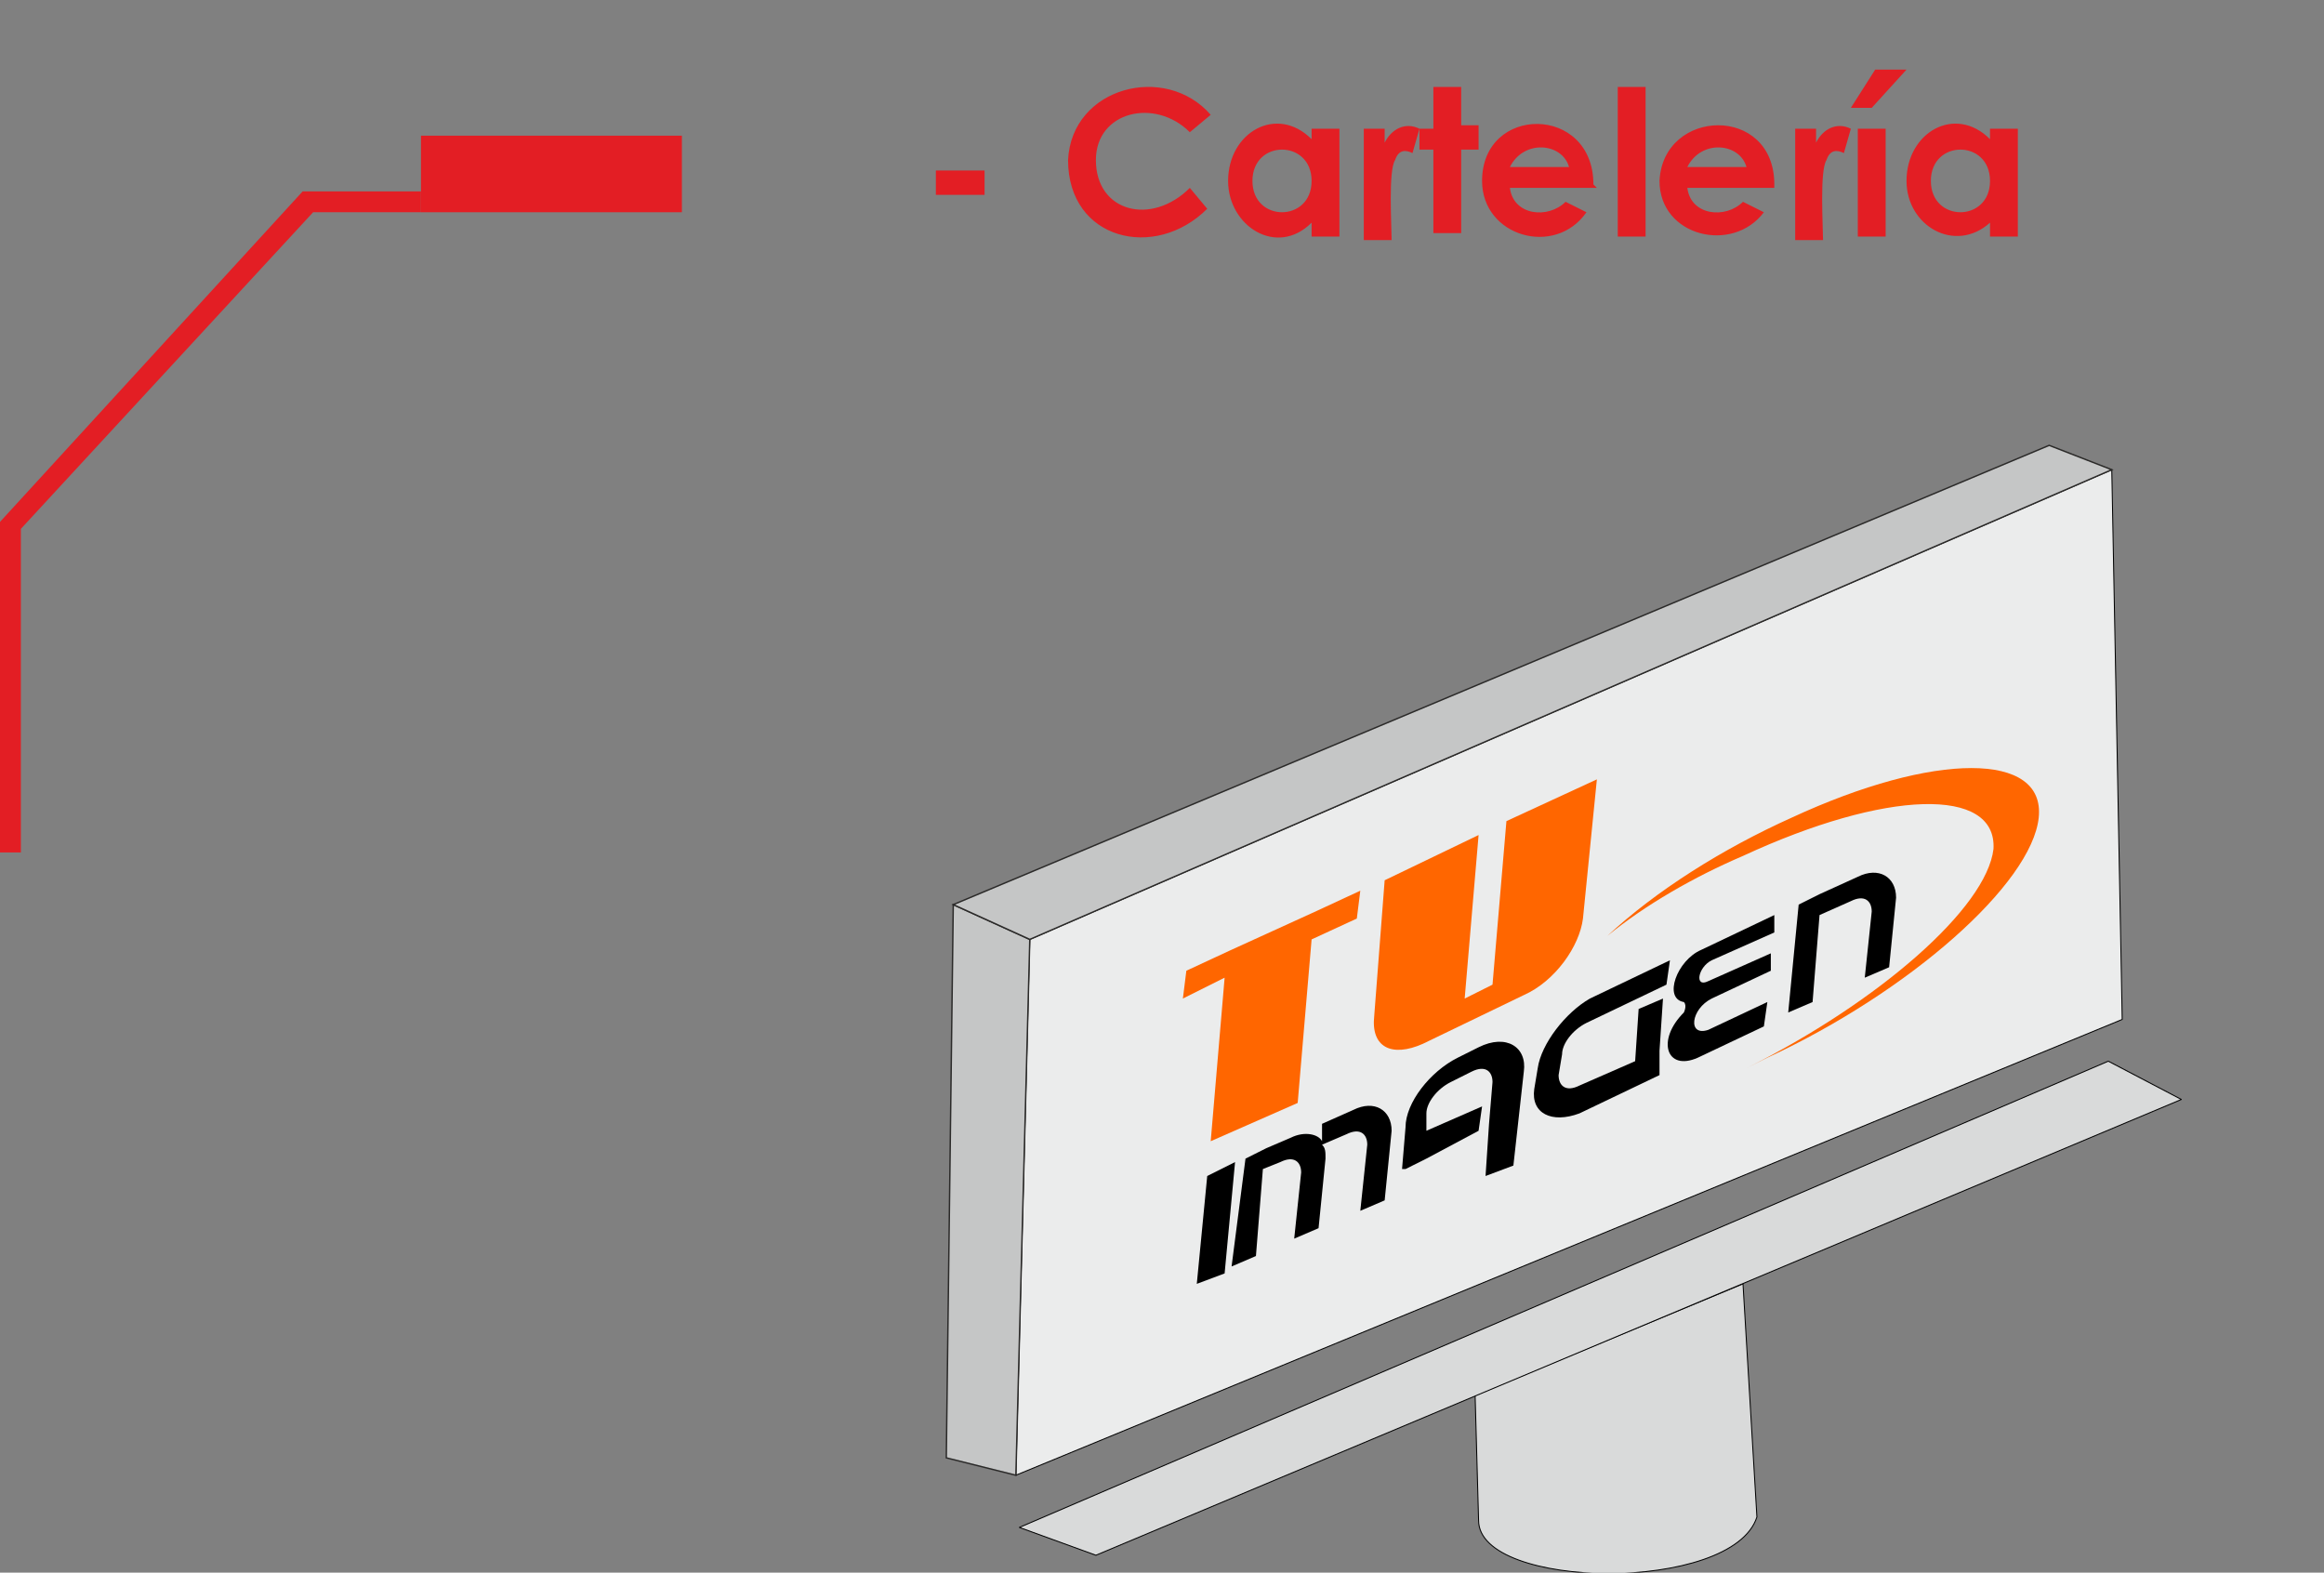 <?xml version="1.0" encoding="utf-8"?>
<!-- Generator: Adobe Illustrator 16.0.0, SVG Export Plug-In . SVG Version: 6.00 Build 0)  -->
<!DOCTYPE svg PUBLIC "-//W3C//DTD SVG 1.1//EN" "http://www.w3.org/Graphics/SVG/1.1/DTD/svg11.dtd">
<svg version="1.1" id="Capa_1" xmlns="http://www.w3.org/2000/svg" xmlns:xlink="http://www.w3.org/1999/xlink" x="0px" y="0px"
	 width="66.8px" height="45.2px" viewBox="0 0 66.8 45.2" style="enable-background:new 0 0 66.8 45.2;" xml:space="preserve">
<rect x="0" y="0" width="66.8" height="45.2" fill="#808080" stroke="none"/>
<style type="text/css">
<![CDATA[
	.st0{fill:#E31E24;}
	.st1{fill:none;stroke:#2B2A29;stroke-width:4.067576e-002;stroke-miterlimit:22.926;}
	.st2{fill:#EBECEC;}
	.st3{fill-rule:evenodd;clip-rule:evenodd;fill:#E31E24;}
	.st4{fill-rule:evenodd;clip-rule:evenodd;}
	.st5{fill-rule:evenodd;clip-rule:evenodd;fill:#C5C6C6;}
	.st6{fill-rule:evenodd;clip-rule:evenodd;fill:#FF6600;}
	.st7{fill:#D9DADA;}
	.st8{fill:none;stroke:#000000;stroke-width:2.746540e-002;stroke-linecap:round;stroke-linejoin:round;stroke-miterlimit:22.926;}
]]>
</style>
<polygon class="st0" points="12.1,6.1 9,6.1 0.6,15.2 0.6,24.5 0,24.5 0,15 8.7,5.5 12.1,5.5 "/>
<rect x="12.1" y="3.9" class="st3" width="7.5" height="2.2"/>
<path class="st3" d="M55.5,5.2c0,1.2,1.7,1.2,1.7,0C57.2,4,55.5,4,55.5,5.2 M57.2,3.7h0.8v3.1h-0.8V6.4c-1,0.9-2.4,0.1-2.4-1.2
	c0-1.4,1.4-2.2,2.4-1.2V3.7z M53.9,2h0.9l-1,1.1h-0.6L53.9,2z M53.4,3.7h0.8v3.1h-0.8V3.7z M51.5,3.7h0.7v0.4c0.2-0.4,0.6-0.6,1-0.4
	l-0.2,0.7c-0.2-0.1-0.4-0.1-0.5,0.2c-0.2,0.3-0.1,1.9-0.1,2.3h-0.8V3.7z M50.2,4.8c-0.2-0.7-1.3-0.8-1.7,0H50.2z M51,5.4h-2.5
	c0.1,0.8,1.1,0.9,1.6,0.4l0.6,0.3c-0.9,1.2-3,0.7-3-0.9C47.8,3.1,51,3,51,5.3L51,5.4z M46.5,2.5h0.8v4.3h-0.8V2.5z M45.1,4.8
	c-0.2-0.7-1.3-0.8-1.7,0H45.1z M45.9,5.4h-2.5c0.1,0.8,1.1,0.9,1.6,0.4l0.6,0.3c-0.9,1.3-3,0.7-3-0.9c0-2.2,3.2-2.2,3.2,0.1
	L45.9,5.4z M41.2,2.5H42v1.1h0.5v0.7H42v2.4h-0.8V4.3h-0.4V3.7h0.4V2.5z M39.1,3.7h0.7v0.4c0.2-0.4,0.6-0.6,1-0.4l-0.2,0.7
	c-0.2-0.1-0.4-0.1-0.5,0.2c-0.2,0.3-0.1,1.9-0.1,2.3h-0.8V3.7z M36,5.2c0,1.2,1.7,1.2,1.7,0C37.7,4,36,4,36,5.2z M37.7,3.7h0.8v3.1
	h-0.8V6.4c-1,1-2.4,0.1-2.4-1.2c0-1.4,1.4-2.2,2.4-1.2V3.7z M34.8,3.3l-0.6,0.5c-1-1-2.7-0.6-2.7,0.8c0,1.5,1.6,1.9,2.7,0.8l0.5,0.6
	c-1.5,1.5-4,0.9-4-1.4C30.8,2.5,33.5,1.8,34.8,3.3z M26.9,4.9h1.4v0.7h-1.4V4.9z"/>
<polygon class="st2" points="60.7,13.5 29.6,27 29.2,42.4 61,29.3 "/>
<polygon class="st8" points="60.7,13.5 29.6,27 29.2,42.4 61,29.3 "/>
<path class="st7" d="M50.1,36.9l0.4,6.7c-0.7,2.2-8,2.1-8,0.1l-0.1-3.6L50.1,36.9z"/>
<path class="st8" d="M50.1,36.9l0.4,6.7c-0.7,2.2-8,2.1-8,0.1l-0.1-3.6L50.1,36.9z"/>
<polygon class="st7" points="29.3,43.9 31.5,44.7 62.7,31.6 60.6,30.5 "/>
<polygon class="st8" points="29.3,43.9 31.5,44.7 62.7,31.6 60.6,30.5 "/>
<polygon class="st5" points="29.6,27 27.4,26 27.2,41.9 29.2,42.4 "/>
<polygon class="st1" points="29.6,27 27.4,26 27.2,41.9 29.2,42.4 "/>
<polygon class="st5" points="60.7,13.5 58.9,12.8 27.4,26 29.6,27 "/>
<polygon class="st1" points="60.7,13.5 58.9,12.8 27.4,26 29.6,27 "/>
<path class="st6" d="M50.1,24.6c4.1-1.9,7.3-2,7.2-0.2c-0.2,1.7-3.3,4.4-7.1,6.3c0.2-0.1,0.4-0.2,0.6-0.3c4.1-1.9,7.6-5,7.8-6.9
	c0.2-1.9-3-1.9-7.1,0c-2,0.9-3.9,2.1-5.3,3.4C47.3,26,48.7,25.2,50.1,24.6"/>
<path class="st6" d="M34.1,27.9c1.7-0.8,3.3-1.5,5-2.3L39,26.4L37.7,27l-0.4,4.7l-2.5,1.1l0.4-4.7L34,28.7L34.1,27.9z"/>
<path class="st6" d="M39.8,25.3l2.7-1.3l-0.4,4.7l0.8-0.4l0.4-4.7l2.6-1.2l-0.4,4c-0.1,0.8-0.8,1.8-1.7,2.2L40.9,30
	c-0.9,0.4-1.5,0.1-1.4-0.8L39.8,25.3z"/>
<polygon class="st4" points="34.7,33.8 35.5,33.4 35.2,36.6 34.4,36.9 "/>
<path class="st4" d="M35.8,33.3l0.6-0.3l0,0l0.7-0.3c0.4-0.2,0.8-0.1,0.9,0.1l0-0.5l0.9-0.4c0.6-0.3,1.1,0,1.1,0.6l-0.2,2l-0.7,0.3
	l0.2-1.9c0-0.3-0.2-0.5-0.6-0.3l-0.7,0.3c0.1,0.1,0.1,0.2,0.1,0.4l-0.2,2l-0.7,0.3l0.2-1.9c0-0.3-0.2-0.5-0.6-0.3l-0.5,0.2l-0.2,2.5
	l-0.7,0.3L35.8,33.3z"/>
<path class="st4" d="M51.7,26l0.6-0.3l0,0l1.1-0.5c0.6-0.3,1.1,0,1.1,0.6l-0.2,2l-0.7,0.3l0.2-1.9c0-0.3-0.2-0.5-0.6-0.3l-0.9,0.4
	l-0.2,2.5l-0.7,0.3L51.7,26z"/>
<path class="st4" d="M41.9,30.4l0.6-0.3c0.8-0.4,1.4,0,1.3,0.7l-0.3,2.7l-0.8,0.3l0.1-1.5l0.1-1.2c0-0.3-0.2-0.5-0.6-0.3l-0.6,0.3
	c-0.4,0.2-0.7,0.6-0.7,0.9l0,0.5l1.6-0.7l-0.1,0.7L41,33.3l-0.6,0.3l-0.1,0l0.1-1.2C40.4,31.7,41.1,30.8,41.9,30.4"/>
<path class="st4" d="M44.1,31.3l0.1-0.6c0.1-0.7,0.8-1.6,1.5-2l2.3-1.1l-0.1,0.7l-2.3,1.1c-0.4,0.2-0.7,0.6-0.7,0.9l-0.1,0.6
	c0,0.3,0.2,0.5,0.6,0.3l1.6-0.7l0.1-1.5l0.7-0.3l-0.1,1.5l0,0.4l0,0.3L45.4,32C44.6,32.3,44,32,44.1,31.3"/>
<path class="st4" d="M50.9,27.9l-1.7,0.8c-0.6,0.3-0.7,1.1-0.1,0.9l1.7-0.8l-0.1,0.7l-1.9,0.9c-0.9,0.4-1.2-0.5-0.4-1.3
	c0,0,0.1-0.2,0-0.3c-0.6-0.1-0.2-1.2,0.5-1.5l2.1-1l0,0.5l-1.8,0.8c-0.4,0.2-0.5,0.8-0.1,0.6l1.8-0.8L50.9,27.9z"/>
</svg>
